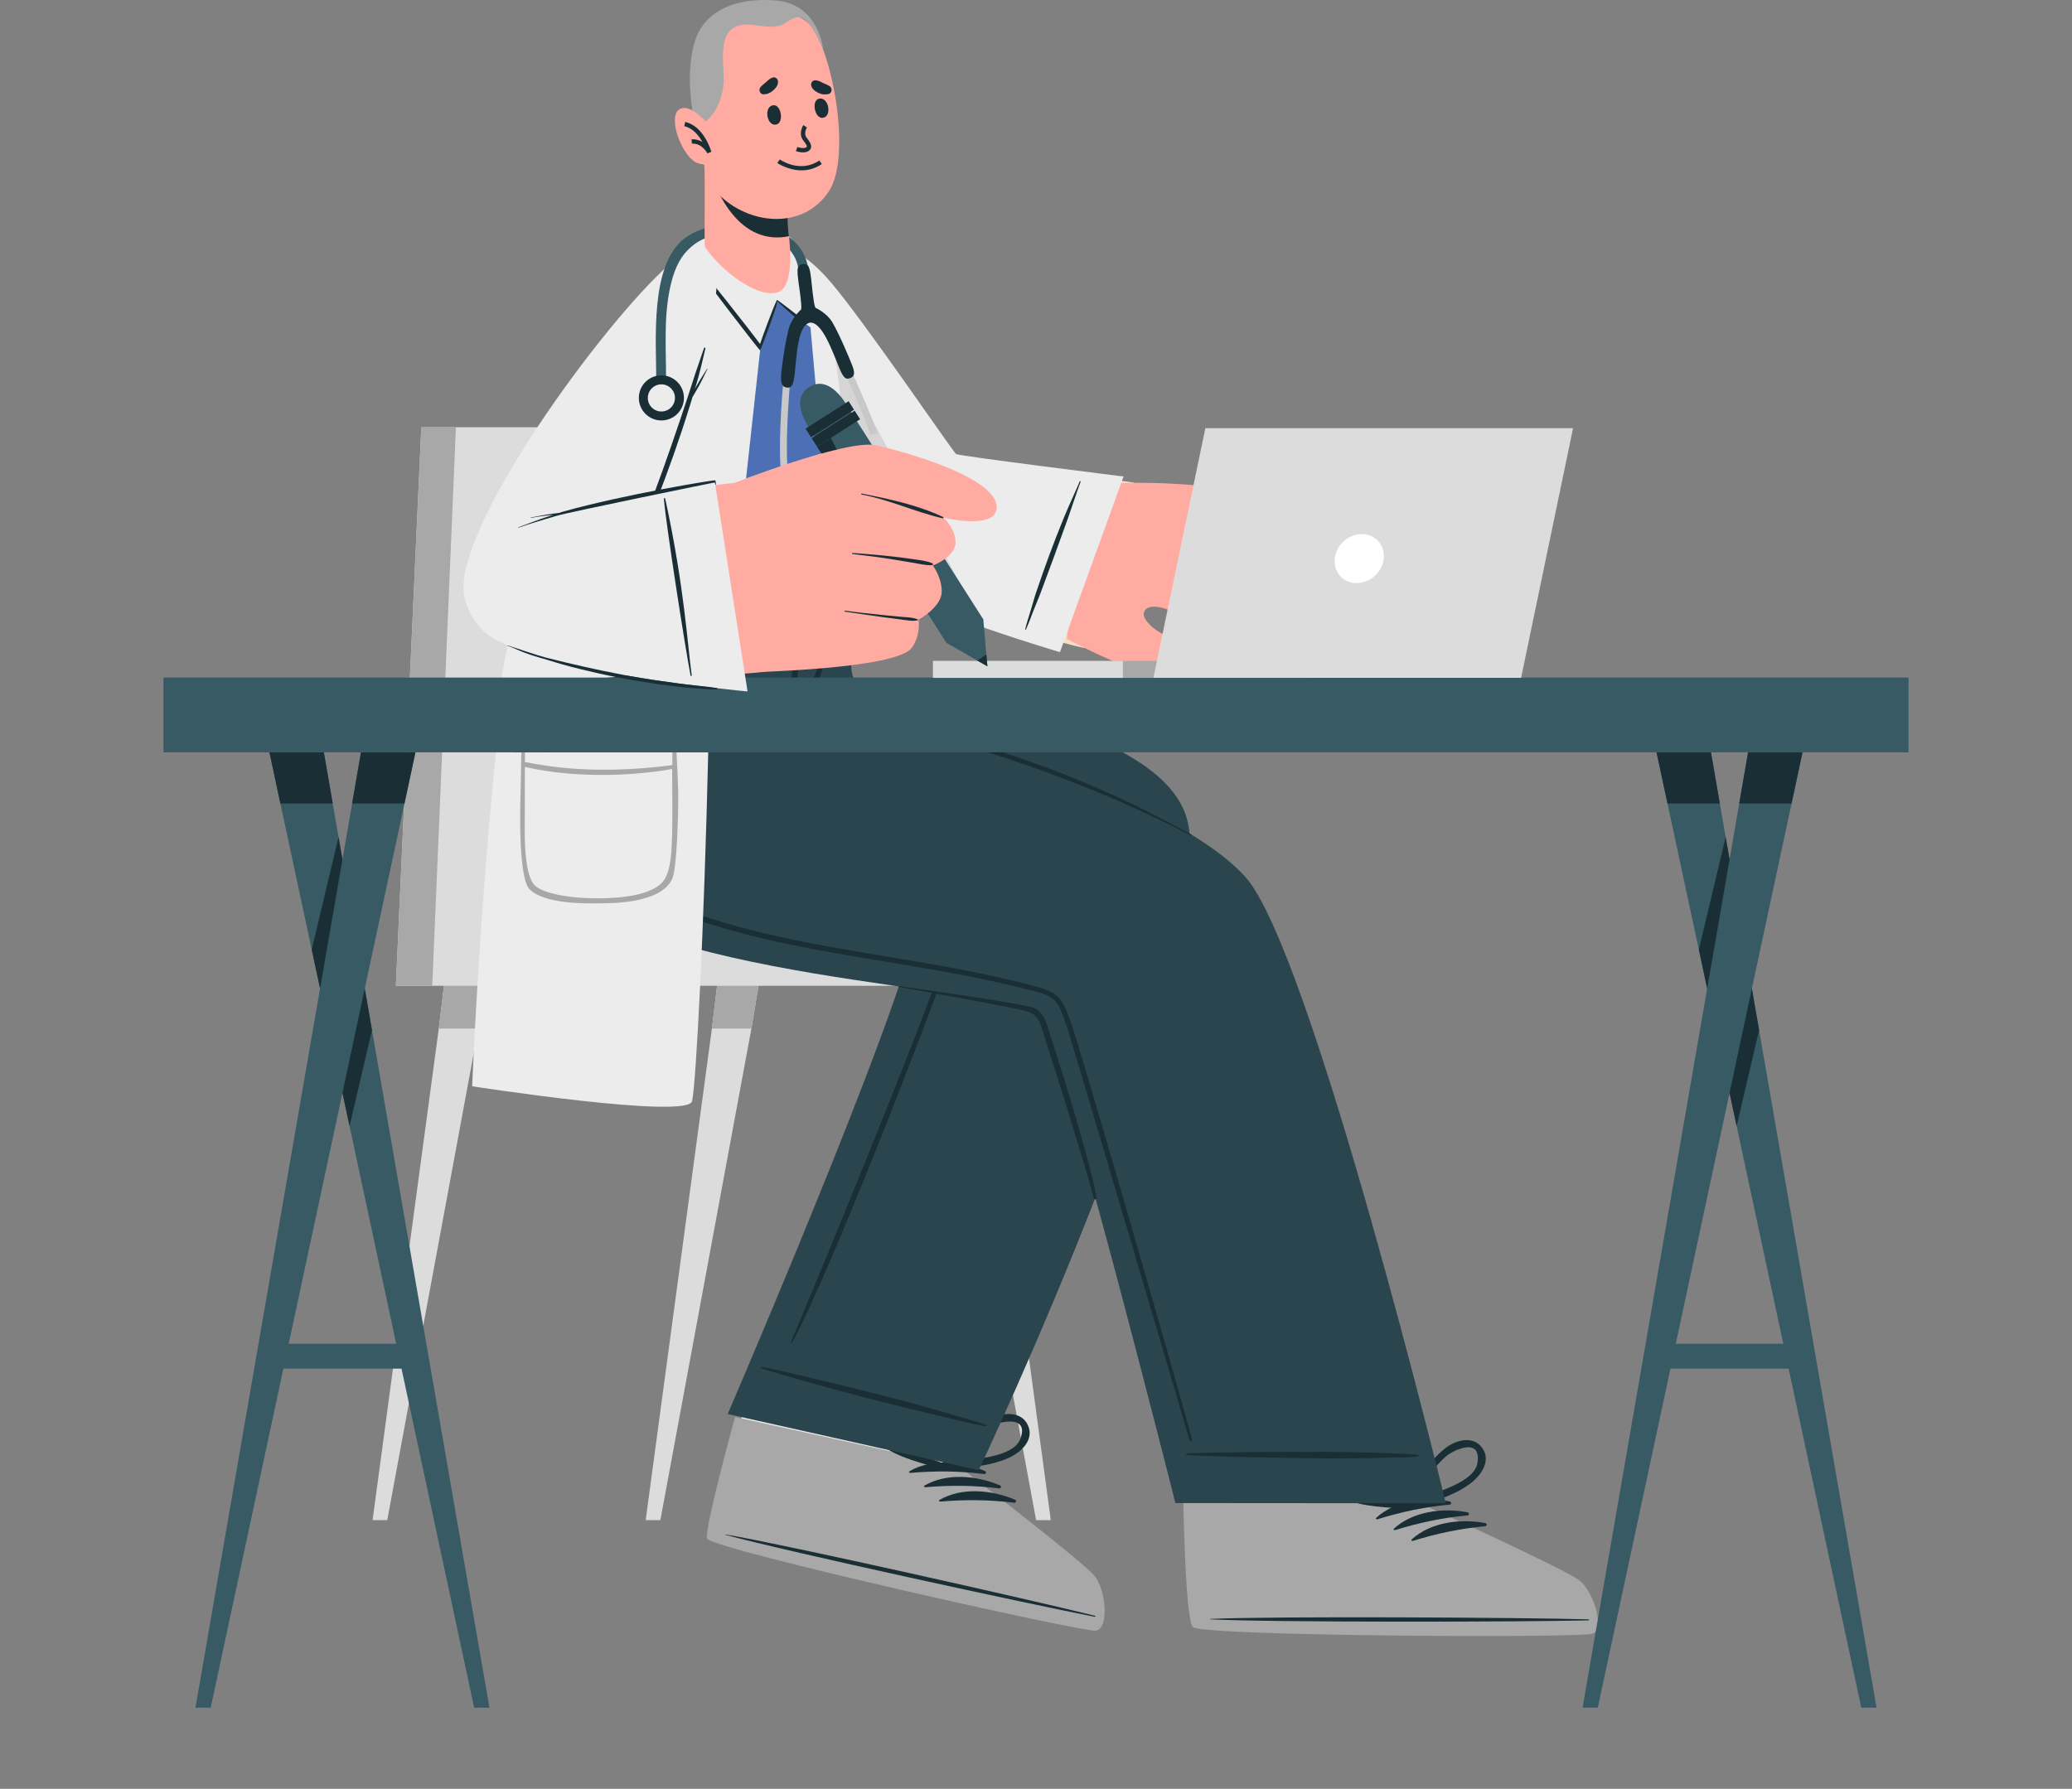 <?xml version="1.0" encoding="utf-8"?>
<!-- Generator: Adobe Illustrator 27.7.0, SVG Export Plug-In . SVG Version: 6.00 Build 0)  -->
<svg version="1.1" id="Ebene_1" xmlns="http://www.w3.org/2000/svg" xmlns:xlink="http://www.w3.org/1999/xlink" x="0px" y="0px"
	 viewBox="0 0 2289.65 1977.18" style="enable-background:new 0 0 2289.65 1977.18;" xml:space="preserve">
<rect x="0" y="0" width="2289.65" height="1977.18" fill="#808080" stroke="none"/>
<style type="text/css">
	.st0{fill:#FB6A55;}
	.st1{fill:#969696;}
	.st2{fill:#2B454E;}
	.st3{fill:#1A2E35;}
	.st4{fill:#FFABA1;}
	.st5{fill:#ECECEC;}
	.st6{fill:#DCDCDC;}
	.st7{fill:#A8A8A8;}
	.st8{fill:#4D6FB4;}
	.st9{fill:#375A64;}
	.st10{fill:#C8C8C8;}
	.st11{fill:#FFFFFF;}
	.st12{fill:#F7DFC4;}
	.st13{fill:#F2F2F2;}
	.st14{opacity:0.1;}
	.st15{opacity:0.3;fill:#1A2E35;}
	.st16{fill:#97BEDB;}
	.st17{fill:#771137;}
	.st18{fill:#FF9ABD;}
	.st19{fill:#F39C8C;}
	.st20{fill:#F4B3CC;}
	.st21{fill:#864240;}
	.st22{fill:#C26358;}
	.st23{fill:none;stroke:#1A2E35;stroke-miterlimit:10;}
	.st24{opacity:0.1;fill:#010000;}
	.st25{opacity:0.4;}
	.st26{opacity:0.2;}
	.st27{fill:#010000;}
	.st28{fill:#F4B85A;}
	.st29{fill:#FFC5C1;}
	.st30{fill:#BD5324;}
	.st31{fill:#D95000;}
	.st32{opacity:0.6;}
	.st33{clip-path:url(#SVGID_00000080922325951822881360000001552498914849147325_);}
	.st34{clip-path:url(#SVGID_00000007409733759281559120000002109667446762987648_);}
	.st35{fill:url(#SVGID_00000165194110077457703890000017166496868571036075_);}
	.st36{clip-path:url(#SVGID_00000038373021429960387070000006649035776362729102_);}
	.st37{clip-path:url(#SVGID_00000032639494440999953130000014966893710972307361_);}
	.st38{opacity:0.5;}
	.st39{fill:#334F7C;}
	.st40{clip-path:url(#SVGID_00000174585877731118555710000012578650760285939347_);}
	.st41{fill:none;stroke:#44555B;stroke-width:0.05;stroke-miterlimit:10;}
	.st42{fill:none;}
	.st43{clip-path:url(#SVGID_00000161597142784111111530000004598164187220972429_);}
	.st44{fill:#919191;}
	.st45{fill:#CCCCCC;}
	.st46{fill:#AFAFAF;}
	.st47{fill:#F4DFCE;}
	.st48{fill:#35271C;}
	.st49{fill:#DDC6B6;}
	.st50{clip-path:url(#SVGID_00000181056472522890339610000005176536513250766989_);}
	.st51{clip-path:url(#SVGID_00000139985425554516968760000002379879035120670629_);}
	.st52{clip-path:url(#SVGID_00000178205466188711409960000005961894006940621186_);}
	.st53{opacity:0.2;fill:#1A2E35;}
	.st54{fill:#D8BCA0;}
</style>
<g>
	<g>
		<g>
			<g>
				<g>
					<polygon class="st6" points="1029.48,1047.74 1044.34,1136.81 1144.95,1680.18 1161.17,1680.18 1088,1136.81 1077.19,1047.74 
											"/>
				</g>
			</g>
			<polygon class="st7" points="1077.19,1047.74 1029.48,1047.74 1044.34,1136.81 1088,1136.81 			"/>
		</g>
		<g>
			<g>
				<g>
					<polygon class="st6" points="713.51,1680.18 729.73,1680.18 830.35,1136.81 845.2,1047.74 797.49,1047.74 786.68,1136.81 					
						"/>
				</g>
			</g>
			<polygon class="st7" points="797.49,1047.74 786.68,1136.81 830.35,1136.81 845.2,1047.74 			"/>
		</g>
		<g>
			<g>
				<g>
					<polygon class="st6" points="411.72,1680.18 427.93,1680.18 528.55,1136.81 543.4,1047.74 495.69,1047.74 484.88,1136.81 					
						"/>
				</g>
			</g>
			<polygon class="st7" points="484.88,1136.81 528.55,1136.81 543.4,1047.74 495.69,1047.74 			"/>
		</g>
		<polygon class="st6" points="437.44,1089.59 1174.72,1089.59 1174.72,1011.9 898.72,1011.9 805.96,472.22 465.55,472.22 		"/>
		<polygon class="st7" points="437.44,1089.59 477.63,1089.59 503.82,472.22 465.55,472.22 		"/>
	</g>
	<g>
		<g>
			<g>
				<path class="st5" d="M1209.57,1801.21c-14.56,1.84-412.33-90.97-425.25-103.49c-1.57-1.38,17.25-77.78,17.25-77.78
					c2.1-10.3,14.63-44.99,30.63-86.97l248.9,58.04l-19.87,42.89c0,0,49.58,33.58,92.21,65.58c0.06,0.07,0.06,0.07,0.06,0.13
					c26.3,19.61,49.06,37.32,53.91,43.09C1220.07,1757.86,1224.13,1799.51,1209.57,1801.21z"/>
			</g>
			<g>
				<path class="st7" d="M1210.72,1802.35c-15.07,1.58-416.06-88.3-429.14-101.41c-5.06-4.9,30.53-134.07,30.68-134.81l256.67,56.68
					l-1.08,4.36c0,0,128.97,98.87,141.84,114.81C1222.44,1757.83,1225.78,1800.84,1210.72,1802.35z"/>
				<g>
					<g>
						<path class="st3" d="M1209.68,1785.81c-67.22-16.81-339.94-78.27-407.67-89.78c-0.55-0.09-0.63,0.28-0.1,0.43
							c66.26,18.11,339.48,77.36,407.52,90.46C1210.86,1787.19,1211.09,1786.17,1209.68,1785.81z"/>
						<path class="st3" d="M1088.46,1625.91c-25.48-10.92-58.93-14.13-83.51,0.24c-0.95,0.56-0.15,1.9,0.78,1.82
							c28.1-2.38,53.8-2.19,81.88,1.27C1089.58,1629.49,1090.28,1626.69,1088.46,1625.91z"/>
						<path class="st3" d="M1105.06,1641.77c-25.49-10.92-58.93-14.13-83.51,0.24c-0.95,0.56-0.15,1.9,0.78,1.82
							c28.1-2.38,53.8-2.19,81.88,1.27C1106.18,1645.35,1106.89,1642.55,1105.06,1641.77z"/>
						<path class="st3" d="M1121.66,1657.63c-25.49-10.92-58.94-14.13-83.51,0.24c-0.95,0.56-0.15,1.9,0.78,1.82
							c28.1-2.38,53.8-2.19,81.88,1.27C1122.78,1661.21,1123.49,1658.41,1121.66,1657.63z"/>
						<g>
							<path class="st3" d="M1136.07,1575.73c-7.22-16.72-28.14-14.62-41.34-7.79c-21.37,11.06-42.41,31.1-54.64,51.66
								c-0.3,0.51-0.01,0.92,0.41,1.1c-0.38,2.04,0.96,4.58,3.43,4.25c23.79-3.2,49.62-3.67,71.72-14.07
								C1128.55,1604.82,1142.9,1591.54,1136.07,1575.73z M1079,1612.74c-11.66,1.86-23.34,3.13-34.94,5.42
								c10.69-10.05,20.88-20.51,32.58-29.47c5.58-4.28,11.39-8.57,17.52-12.05c9.53-5.42,44.3-13.7,33.06,14.39
								C1121.03,1606.52,1092.9,1610.53,1079,1612.74z"/>
							<path class="st3" d="M974.04,1597.52c19.83,14.25,45.14,19.42,67.94,26.9c2.37,0.78,4.14-1.49,4.15-3.56
								c0.45-0.1,0.81-0.45,0.6-1c-8.27-22.45-25.29-45.99-44.28-60.75c-11.73-9.12-31.91-15-42.06,0.12
								C950.78,1573.53,962.47,1589.2,974.04,1597.52z M966.29,1575.89c-5.92-29.67,26.76-15.19,35.14-8.13
								c5.38,4.54,10.31,9.81,15.02,15.04c9.86,10.95,17.97,23.09,26.64,34.91c-10.98-4.36-22.23-7.74-33.36-11.69
								C996.47,1601.31,969.55,1592.24,966.29,1575.89z"/>
						</g>
					</g>
				</g>
			</g>
		</g>
		<g>
			<path class="st2" d="M1081.57,1624.99l-277.44-62.11c0,0,228.8-530.83,208.55-557.68c-10.12-13.42-267.14-17.37-348.88-86.62
				c-106.18-89.96-34.94-244.93-34.94-244.93l318.37-0.44c0,0-13.44,69.41-2.25,78.44c7.38,6.03,328.04,34.77,365.59,150.02
				C1356.63,1042.99,1081.57,1624.99,1081.57,1624.99z"/>
			<g>
				<path class="st3" d="M1089.5,1574.8c-7.33-3.07-78.96-23.39-95.01-27.49c-32.31-8.27-64.66-16.4-97.12-24.02
					c-16.92-3.97-53.2-12.61-55.37-12.43c-1.04,0.09-1.13,1.46-0.16,1.77c31.64,9.85,63.62,18.49,95.61,27.2
					c31.93,8.7,141.88,35.58,151.42,36.63C1089.79,1576.55,1090.53,1575.23,1089.5,1574.8z"/>
			</g>
			<path class="st3" d="M1061.78,981.43c-5.77-4.93-14.43-5.53-21.66-6.74c-41.43-6.92-82.86-13.91-124.29-20.84
				c-38.77-6.48-77.75-12.28-116.34-19.72c-31.96-6.16-64.45-14.47-92.09-31.79c-27.67-17.34-46.8-43.4-56.44-73.81
				c-9.65-30.41-10.33-63.11-7.3-94.59c0.74-7.71,2.16-15.39,3.6-23c0.11-0.58-0.82-0.77-0.92-0.19
				c-10.51,58.78-11.45,127.01,32.64,173.86c21.49,22.84,51.01,36.25,81.14,44.95c33.99,9.81,69.51,14.45,104.39,20.28
				c41.44,6.92,82.87,13.86,124.31,20.74c19.94,3.31,40.18,5.91,59.95,10.04c3.79,0.79,8.08,1.9,10.8,4.77
				c3.75,3.96,2.73,9.57,1.75,14.36c-2,9.76-4.63,19.41-7.43,28.98c-22.62,77.16-175.25,445.39-179.74,453.87
				c-0.47,0.89,0.93,1.59,1.42,0.71c38.01-67.7,148.62-352.07,173.72-425.07c6.41-18.65,12.33-37.52,16.3-56.81
				C1067.01,994.43,1067.84,986.61,1061.78,981.43z"/>
		</g>
	</g>
	<g>
		<g>
			<g>
				<path class="st7" d="M1759.5,1805.77c-14.38,4.76-425.34,2.79-440.93-7.22c-5.99-3.7-9.19-63.52-10.98-135.9
					c-0.01-0.76-0.02-1.51-0.03-2.27l265.15-1.68l-0.12,4.49c0,0,156.97,71.02,172.96,83.83
					C1761.39,1759.77,1773.88,1801.07,1759.5,1805.77z"/>
				<g>
					<g>
						<path class="st3" d="M1754.92,1789.83c-69.27-2.03-348.84-3.7-417.47-0.45c-0.56,0.03-0.56,0.41,0,0.44
							c68.61,3.51,348.19,2.91,417.47,1.15C1756.38,1790.93,1756.39,1789.88,1754.92,1789.83z"/>
						<path class="st3" d="M1602.21,1659.59c-27.24-5.21-60.6-1.19-81.52,18.1c-0.81,0.75,0.26,1.89,1.15,1.61
							c26.94-8.34,52.08-13.65,80.25-16.28C1604.07,1662.85,1604.16,1659.97,1602.21,1659.59z"/>
						<path class="st3" d="M1621.83,1671.53c-27.24-5.21-60.6-1.19-81.52,18.1c-0.81,0.75,0.27,1.89,1.15,1.61
							c26.94-8.34,52.08-13.65,80.25-16.28C1623.69,1674.78,1623.78,1671.9,1621.83,1671.53z"/>
						<path class="st3" d="M1641.45,1683.47c-27.24-5.21-60.6-1.19-81.52,18.1c-0.81,0.75,0.26,1.89,1.15,1.61
							c26.94-8.34,52.08-13.65,80.25-16.28C1643.31,1686.72,1643.4,1683.84,1641.45,1683.47z"/>
						<g>
							<path class="st3" d="M1637.95,1600.39c-10.64-14.79-30.62-8.25-42.05,1.24c-18.5,15.38-34.75,39.46-42.28,62.16
								c-0.19,0.56,0.19,0.9,0.64,0.98c0.07,2.07,1.92,4.27,4.26,3.42c22.55-8.22,47.68-14.21,67.03-29.09
								C1636.84,1630.41,1648.01,1614.37,1637.95,1600.39z M1590.15,1648.75c-10.99,4.31-22.13,8.05-32.96,12.77
								c8.28-12.1,16-24.5,25.5-35.76c4.53-5.37,9.29-10.81,14.52-15.52c8.14-7.33,40.33-22.86,35.38,6.98
								C1629.86,1633.68,1603.25,1643.61,1590.15,1648.75z"/>
							<path class="st3" d="M1484.36,1656.35c22.42,9.67,48.25,9.31,72.14,11.74c2.48,0.25,3.73-2.34,3.29-4.36
								c0.42-0.19,0.69-0.61,0.38-1.11c-12.89-20.16-34.57-39.51-56.29-49.87c-13.41-6.4-34.39-7.82-41.06,9.12
								C1456.49,1637.89,1471.27,1650.7,1484.36,1656.35z M1472.15,1636.88c-12.15-27.71,22.88-20.57,32.58-15.46
								c6.23,3.28,12.18,7.38,17.9,11.48c11.98,8.58,22.51,18.7,33.52,28.4c-11.66-1.91-23.37-2.81-35.09-4.28
								C1507.08,1655.25,1478.84,1652.15,1472.15,1636.88z"/>
						</g>
					</g>
				</g>
			</g>
		</g>
		<g>
			<path class="st2" d="M1597.72,1661.52l-298.87-0.23c0,0-127.92-507.49-150.56-536.4c-30.18-38.54-452.52-37.66-543.1-163.37
				c-81.36-112.9-6.31-288.32-6.31-288.32l312.16,0.05c0,0-8.68,56.81-28.34,106.68c0,0,385.28,71.01,493.21,189.03
				C1448.74,1048.61,1597.72,1661.52,1597.72,1661.52z"/>
			<g>
				<path class="st3" d="M938.47,758.04c-9.24,1.63-18.36,5.36-27.1,8.68c-9.18,3.5-18.23,7.47-27.06,11.77
					c-17.48,8.51-34.15,18.25-50.6,28.59c-0.51,0.32-0.01,1.03,0.5,0.76c17.29-8.98,35.17-17.05,53.07-24.76
					c8.61-3.71,17.23-7.4,25.84-11.12c8.66-3.74,17.9-6.91,26.13-11.54C940.34,759.82,939.75,757.82,938.47,758.04z"/>
				<path class="st3" d="M919.3,679.21c-3.66,14.58-6.87,29.27-11.05,43.72c-1.92,6.63-3.8,13.37-6.31,19.8
					c-2.12,5.43-5.33,11.62-11.61,12.84c-7.25,1.4-9.32-4.8-8.73-10.78c0.66-6.67,2.37-13.36,3.68-19.93
					c1.52-7.57,3.06-15.14,4.44-22.73c0.69-3.8,4.51-21.6,4.54-21.82c0.08-0.57,0.07-0.69-0.36-1.09c-0.19-0.18-0.45-0.16-0.66-0.05
					c-1.39,0.76-4.31,11.43-5.39,15.15c-2.02,6.96-3.99,13.94-5.76,20.96c-1.77,7.02-3.49,14.05-5.23,21.08
					c-1.3,5.26-2.83,10.8-1.41,16.2c1.55,5.9,6.27,8.87,11.46,9.32c-0.25,0.48-0.55,0.93-0.77,1.42c-0.64,1.43-1.1,2.97-1.65,4.44
					c-0.56,1.51-1.06,3.01-1.49,4.56c-0.21,0.73-0.34,1.49-0.42,2.25c-0.09,0.85,0.08,1.67-0.03,2.52c-0.17,1.3,1.61,2.1,2.26,0.81
					c0.38-0.75,0.94-1.32,1.36-2.04c0.45-0.75,0.76-1.62,1.04-2.44c0.5-1.46,0.92-2.91,1.29-4.41c0.37-1.47,0.82-2.95,1.1-4.45
					c0.16-0.89,0.2-1.79,0.27-2.69c2.97-0.3,5.93-1.32,8.42-3.2c4.36-3.29,6.9-8.31,8.72-13.32c2.2-6.07,3.91-12.35,5.62-18.57
					c4.23-15.4,7.83-31.05,9.3-46.98C922.1,678.09,919.74,677.48,919.3,679.21z"/>
				<g>
					<path class="st3" d="M1566.79,1608.02c-7.86-1.14-16.02-1.16-23.96-1.49c-8.4-0.35-16.82-0.71-25.23-0.96
						c-16.56-0.49-33.11-0.81-49.67-0.87c-33.35-0.11-66.71-0.09-100.06,0.44c-17.38,0.28-54.67,0.75-56.73,1.43
						c-0.99,0.33-0.74,1.64,0.28,1.69c33.09,1.76,66.22,2.3,99.37,2.9c33.09,0.61,66.22,1.12,99.32,0.55
						c9.17-0.16,18.32-0.5,27.48-0.74c9.59-0.25,19.49,0.01,29-1.26C1567.5,1609.6,1567.89,1608.18,1566.79,1608.02z"/>
				</g>
				<path class="st3" d="M1183.11,1129.13c-3.41-8.72-6.33-18.46-12.47-25.73c-6.25-7.39-15.48-10.14-24.48-12.6
					c-79.67-21.8-161.9-31.59-242.91-46.91c-39.87-7.54-79.56-16.42-118.24-28.8c-38.63-12.36-77.81-27.97-111.85-50.32
					c-17.11-11.23-31.08-25.58-41.14-43.44c-9.45-16.79-15.43-35.46-19.33-54.27c-8.9-42.98-8.29-88.27,0.3-131.23
					c2.16-10.8,4.9-21.45,8.19-31.95c0.21-0.66-0.81-0.89-1.03-0.26c-14.78,41.81-21.34,86.11-18.01,130.4
					c2.89,38.44,12.21,78.88,37.06,109.38c12.51,15.36,28.78,26.56,45.97,36.1c18.16,10.08,37.05,18.84,56.33,26.54
					c37.58,15,76.64,25.92,116.11,34.65c80.82,17.88,163.29,26.95,244.09,44.92c9.97,2.22,19.91,4.57,29.81,7.09
					c9.6,2.45,20.84,4.15,29.35,9.46c9.58,5.97,12.75,17.88,16.52,27.81c4.16,10.95,134.08,450.62,137.01,461.68
					c0.47,1.78,3.19,0.96,2.74-0.83C1305.79,1545.87,1191.54,1150.7,1183.11,1129.13z"/>
				<path class="st3" d="M1159.54,1140.79c-3.04-9.59-5.69-19.9-14.63-25.73c-8.31-5.42-136.82-22.96-151.21-25.17
					c-0.67-0.1-0.93,0.92-0.26,1.03c12.33,2.08,130.44,23.25,141,26.75c4.4,1.46,8.65,3.7,11.52,7.44c3.55,4.61,5,10.58,6.73,16.03
					c3.63,11.44,7.27,22.88,10.9,34.31c7.29,22.96,14.56,45.94,21.49,69.01c7.85,26.16,16.83,53.56,23.6,80.02
					c0.52,2.02,3.4,1.05,3.05-0.92C1202.74,1273.93,1163.33,1152.75,1159.54,1140.79z"/>
				<path class="st3" d="M884.23,780.74c58.93,6.44,117.49,19.68,174.48,35.76c57.46,16.22,113.89,36.41,168.36,60.87
					c30.6,13.74,60.22,29.09,89.6,45.23c0.58,0.32,0.04,1.17-0.54,0.87c-52.71-27.44-107.89-51.1-163.73-71.39
					c-55.65-20.23-112.62-36.87-170.49-49.44c-32.59-7.08-65.4-12.59-98.29-18.05C881.43,784.23,882.02,780.5,884.23,780.74z"/>
			</g>
		</g>
	</g>
	<g>
		<g>
			<path class="st12" d="M850.32,333.6c25.19,121.6,78.15,276.02,120.95,307.86c34.52,25.69,217.47,73.55,227.69,74.88
				c25.33,3.11,80.06-178.34,53.15-183c-35.52-6.15-190.45-18.17-199.22-27.57c-9.09-9.83-64.78-88.72-127.78-180.08
				C881.63,262.56,834.69,258.15,850.32,333.6z"/>
			<g>
				<path class="st4" d="M1178.79,706.05c2.99,1.6,45.47,24.11,71.85,32.38c19.68,6.17,76.83,22.4,85.77,1.4
					c6.12-14.31-26.36-27.81-49.12-37.87c-11.99-5.3-26.62-18.28-22.89-25.98c6.52-13.46,37.37,0.86,57.59,13.2
					c39.1,23.86,90.96,66.4,115.58,46.83c9.3-7.4-1.02-21.45-16.26-35.35c24.86,16.34,51.47,29.88,62.12,22.07
					c6.12-4.44,6.53-10.72,3.33-17.96c7.73,2.7,14.61,2.35,19.52-2.62c8.38-8.4,4.66-21.14-4.03-34.3c2.88-0.24,5.49-1.65,7.54-4.73
					c17.91-26.08-67.28-103.87-97.16-111.63c-87.89-22.9-182.04-17.26-182.04-17.26C1195.31,561.23,1178.72,705.99,1178.79,706.05z"
					/>
				<g>
					<path class="st3" d="M1310.44,627.51c20.73,3.7,41.05,11.92,58.44,23.95c22.08,15.26,36.56,32.88,54.98,50.71
						c0.48,0.47-0.23,1.23-0.71,0.77c-8.78-8.47-45.21-40.41-54.64-47.69c-17.29-13.35-36.72-22.87-58.15-27.37
						C1310.13,627.82,1310.21,627.47,1310.44,627.51z"/>
					<path class="st3" d="M1327.71,590.38c23.08,6.84,46.74,13.77,68.05,25.22c23.33,12.52,41.36,32.51,59.1,51.76
						c10.65,11.56,21.07,23.34,31.18,35.37c0.42,0.5-0.26,1.27-0.71,0.77c-17.99-19.87-36.58-39.23-55.76-57.97
						c-18.04-17.63-38.29-31.26-61.68-40.75c-13.18-5.35-26.74-9.68-40.28-13.99C1327.36,590.71,1327.45,590.3,1327.71,590.38z"/>
					<path class="st3" d="M1353.22,558.13c22.46,5.12,42.06,9.5,61.77,22.02c26.1,16.57,51.05,44.08,59.81,53.83
						c9.67,10.77,18.96,21.86,28.1,33.08c0.37,0.46-0.41,1.12-0.8,0.66c-20.89-24.57-43.46-47.97-67.36-69.63
						c-11.42-10.35-23.87-19.43-37.94-25.85c-13.91-6.35-28.88-10.1-43.61-13.97C1353.08,558.26,1353.12,558.11,1353.22,558.13z"/>
				</g>
			</g>
		</g>
		<path class="st5" d="M1241.57,526.67l-70.27,194.15c0,0-192.74-56.87-218.24-90.35c-25.5-33.48-89.63-201.48-103.47-291.48
			c-13.84-89.99,31.19-71.35,69.52-25.84c38.33,45.51,134.15,186.51,137.43,188.7C1059.81,504.04,1241.57,526.67,1241.57,526.67z"/>
		<path class="st3" d="M1142.01,674.94c2.57-6.49,5.38-12.89,7.81-19.43c5.06-13.61,10.11-27.22,15.14-40.84
			c5.04-13.63,10-27.3,14.88-40.99c4.88-13.7,9.22-27.64,14.3-41.26c0.23-0.62-0.68-1.02-0.95-0.4
			c-5.67,13.36-11.91,26.47-17.45,39.91c-5.63,13.67-11,27.47-16.12,41.33c-5.03,13.64-9.85,27.34-14.51,41.11
			c-2.34,6.91-4.19,13.97-6.33,20.94c-2.07,6.75-4.33,13.46-5.91,20.34c-0.11,0.47,0.6,0.63,0.78,0.22
			C1136.81,689.05,1139.24,681.93,1142.01,674.94z"/>
		<path class="st14" d="M1087.31,693.74c-55.35-19.26-120.17-44.83-134.24-63.31c-25.51-33.46-89.67-201.42-103.47-291.42
			c-6.57-42.73,0.13-61.01,13.08-63.44L1087.31,693.74z"/>
	</g>
	<g>
		<path class="st5" d="M954.66,712.81c-9.11,8.84-398.86,49.42-400.79,46.8c-5.18-7.08,67.65-372.8,223.73-498.83
			c27.5-22.21,73.38-12.89,94.15,0.47c10.38,6.67,39.11,59.17,47.36,105.88C927.3,413.78,960.39,707.18,954.66,712.81z"/>
	</g>
	<g>
		<g>
			<path class="st5" d="M857.91,416.53c0,0-59.78-47.18-73.35-60.2c-13.58-13.02-20.99-84.61-6.18-97.56
				c14.81-12.94,72.6-8.76,90.77,5.4c18.18,14.15,31.94,59.1,33.36,68.16c1.42,9.05-20.91,79.61-20.91,79.61l-12.46-16.9
				c0,0,12.93-55.81,12.46-64.85c-0.47-9.04-10-54.29-14.48-61.07s-71.28-5.95-76.38-2.98c-5.1,2.97,3.63,60.25,6.57,69.94
				c2.95,9.68,62.91,65.84,62.91,65.84L857.91,416.53z"/>
			<path class="st5" d="M849.12,391.38l11.1,10.55l-2.31,14.62c0,0-7.24-5.74-17.27-13.79L849.12,391.38z"/>
			<path class="st5" d="M886.94,394.58c-3.07,10.14-5.33,17.33-5.33,17.33l-12.46-16.86c0,0,1.1-4.69,2.61-11.59L886.94,394.58z"/>
		</g>
		<g>
			<polygon class="st5" points="849.56,409.91 869.15,395.03 885.29,400.05 879.97,430.08 858.32,431.76 			"/>
			<g>
				<polygon class="st5" points="858.32,431.76 834.39,668.91 894.92,737.44 913.5,653.8 879.97,430.08 				"/>
				<polygon class="st5" points="858.32,431.76 879.97,430.08 880.63,434.48 857.37,441.19 				"/>
			</g>
		</g>
	</g>
	<g>
		<g>
			<g>
				<rect x="299.74" y="1485.23" class="st9" width="156.33" height="27.48"/>
				<g>
					<g>
						<g>
							<polygon class="st9" points="540.85,1887.45 523.97,1887.45 386.27,1244.65 378.42,1207.99 353.69,1092.61 344.49,1049.58 
								309.84,888.1 297.74,831.56 357.88,831.56 367.68,888.1 374.11,925.22 378.42,949.95 403.09,1092.61 411.06,1138.53 							
								"/>
						</g>
					</g>
					<polygon class="st3" points="357.88,831.56 367.68,888.1 309.84,888.1 297.74,831.56 					"/>
					<polygon class="st3" points="411.06,1138.53 386.27,1244.65 378.42,1207.99 353.69,1092.61 344.49,1049.58 374.11,925.22 
						378.42,949.95 403.09,1092.61 					"/>
				</g>
				<g>
					<g>
						<g>
							<polygon class="st9" points="459.05,831.56 446.95,888.1 403.09,1092.61 378.42,1207.99 232.82,1887.45 216,1887.45 
								353.69,1092.61 378.42,949.95 389.11,888.1 398.9,831.56 							"/>
						</g>
					</g>
					<polygon class="st3" points="459.05,831.56 446.95,888.1 389.11,888.1 398.9,831.56 					"/>
				</g>
			</g>
			<g>
				<rect x="1832.54" y="1485.23" class="st9" width="156.33" height="27.48"/>
				<g>
					<g>
						<g>
							<polygon class="st9" points="2073.66,1887.45 2056.78,1887.45 1919.08,1244.65 1911.23,1207.99 1886.5,1092.61 
								1877.29,1049.58 1842.65,888.1 1830.55,831.56 1890.69,831.56 1900.49,888.1 1906.92,925.22 1911.23,949.95 1935.9,1092.61 
								1943.87,1138.53 							"/>
						</g>
					</g>
					<polygon class="st3" points="1890.69,831.56 1900.49,888.1 1842.65,888.1 1830.55,831.56 					"/>
					<polygon class="st3" points="1943.87,1138.53 1919.08,1244.65 1911.23,1207.99 1886.5,1092.61 1877.29,1049.58 1906.92,925.22 
						1911.23,949.95 1935.9,1092.61 					"/>
				</g>
				<g>
					<g>
						<g>
							<polyline class="st9" points="1926.86,1134.89 1911.23,1207.99 1765.62,1887.45 1748.8,1887.45 1886.5,1092.61 
								1911.23,949.95 1921.91,888.1 1931.71,831.56 1991.85,831.56 1979.75,888.1 1935.9,1092.61 1926.86,1134.89 							"/>
						</g>
					</g>
					<polygon class="st3" points="1991.85,831.56 1979.75,888.1 1921.91,888.1 1931.71,831.56 					"/>
				</g>
			</g>
		</g>
		<g>
			<rect x="180.64" y="748.89" class="st9" width="1928.37" height="82.64"/>
		</g>
	</g>
	<g>
		<g>
			<rect x="1030.99" y="730.52" class="st7" width="416.93" height="18.7"/>
			<rect x="1030.99" y="730.52" class="st6" width="209.85" height="18.7"/>
		</g>
		<g>
			<g>
				<polygon class="st6" points="1274.57,749.2 1680.9,749.2 1738.31,473.23 1331.98,473.23 				"/>
			</g>
			<path class="st11" d="M1474.94,617.38c-1.57,14.96,9.28,27.08,24.24,27.08c14.96,0,28.36-12.12,29.93-27.08
				c1.57-14.96-9.28-27.08-24.24-27.08C1489.91,590.3,1476.51,602.42,1474.94,617.38z"/>
		</g>
	</g>
	<g>
		<path class="st5" d="M548.06,831.61c-19.56,193.93-26.28,369.04-26.28,369.04s238.6,36.95,243.04,16.39
			c4.44-20.56,13.24-191.27,17.8-385.43H548.06z"/>
		<path class="st7" d="M747.6,831.61h-4.62c-0.02,6.05,0.06,12.23-0.08,14.09c-83.95,10.79-135.91,1.77-162.84-3.43
			c0.01-3.83,0.01-7.26-0.01-10.66h-3.96c-0.35,14.66-0.51,35.81-0.91,48.63c-1.37,43.87,0.65,93.51,9.98,102.64
			c17.49,17.09,64.05,15.64,78.63,15.53c14.49-0.11,66.78-0.17,79.01-27.05c5.4-11.86,6.83-73.1,6.68-94.79
			C749.44,870.29,748.42,846.52,747.6,831.61z M742.76,921.1c-0.63,21.66-1.33,41.26-9.64,52.51c-7.13,9.65-27.25,19.34-73.5,19.28
			c-33.44-0.04-61.62-6.12-69.37-15.03c-9.27-10.64-10.4-41.29-10.39-59.58c0.01-25.24,0.1-45.4,0.18-70.64
			c64.63,15.03,135.75,7.63,162.72,2.17C742.68,850.89,743.25,904.14,742.76,921.1z"/>
	</g>
	<polygon class="st8" points="839.97,387.18 824.43,528.92 870.16,512.91 908.07,501.21 895.61,361.98 859.18,333.26 	"/>
	<g>
		<g>
			<path class="st5" d="M887.55,349.28c1.95-0.98,3.99-1.7,6.09-2.19l-9.24-69.91l-12.13-15.47l-17.06,58.77l-77.34-64.49
				l-17.61,24.92c0,0,80,106.73,79.92,101.56l18.43-51.02l24.95,20.59C884.78,350.98,886.12,350,887.55,349.28z"/>
			<path class="st3" d="M882.97,352.52c0.53-0.49,1.11-0.94,1.7-1.39c-10.14-7.89-25.89-20.02-26.06-19.69
				c-4.28,8.24-17.83,45.41-18.68,48.75c-12.66-16.96-60.83-78.4-75.38-94.17c-0.42-0.45-1.14,0.03-0.79,0.57
				c11.49,18.1,75.38,100.93,76.21,100.59c0.62,0.39,17.5-45.41,19.22-53.92c2.97,2.98,13.52,12.38,22.88,20.34
				C882.37,353.24,882.63,352.84,882.97,352.52z"/>
			<path class="st3" d="M896.26,346.63c-1.08-9.29-2.47-18.77-3.82-26.88c-2.32-13.94-4.27-28.04-7.23-41.86
				c-0.11-0.49-0.9-0.63-0.97-0.04c-1.2,11.38,4.78,49.42,7.62,69.72C893.29,347.14,894.76,346.81,896.26,346.63z"/>
		</g>
	</g>
	<g>
		<path class="st5" d="M784.17,362.37c-15.08,62.32-92.47,283.91-111.73,303.14c-22.94,22.9-122.93,93.34-157.81-0.43
			c-24.16-64.94,140.01-292.56,217.59-365.96C770.14,263.24,809.43,258,784.17,362.37z"/>
		<path class="st3" d="M781.44,407.51c-3.83,6.09-7.81,12.12-11.36,18.38c-0.72,1.26-1.37,2.55-2.06,3.83
			c1.23-4.13,2.46-8.27,3.6-12.43c2.93-10.67,5.29-21.41,7.89-32.15c0.24-1-1.22-1.34-1.54-0.38c-3.01,9.21-6.39,18.3-9.43,27.5
			c-2.89,8.75-5.63,17.54-8.49,26.3c-5.92,18.17-12.12,36.24-18.33,54.31c-12.34,35.92-25.74,71.45-39.82,106.72
			c-7.81,19.55-15.84,39.02-23.25,58.72c-0.2,0.53,0.66,0.85,0.92,0.36c17.6-33.51,31.91-68.86,45.58-104.13
			c13.64-35.2,26.29-70.76,37.4-106.83c0.92-2.98,1.83-5.96,2.74-8.94c0.39-0.66,0.8-1.31,1.19-1.96c1.88-3.13,3.72-6.26,5.47-9.46
			c3.52-6.41,6.62-13.06,9.84-19.63C781.91,407.47,781.58,407.29,781.44,407.51z"/>
	</g>
	<g>
		<path class="st9" d="M882.57,299.44c-3.94-36.95-45.35-43.11-73.35-42.05c-33.18,1.26-55.88,15.23-65.91,49.38
			c-10.58,36.01-7.24,75.07-7.3,112.45c-0.01,6.98-10.86,7.15-10.85,0.15c0.07-43.08-7.11-125.25,30.49-155.26
			c34.61-27.62,131.1-27.44,137.77,35.17C894.16,306.23,883.31,306.34,882.57,299.44L882.57,299.44z"/>
		<g>
			<path class="st3" d="M705.95,440.15c0.19,13.76,11.5,24.76,25.27,24.57c13.76-0.19,24.76-11.5,24.57-25.27
				c-0.19-13.76-11.5-24.76-25.27-24.57C716.76,415.08,705.76,426.39,705.95,440.15z"/>
			<path class="st5" d="M715.87,440.02c0.12,8.28,6.93,14.91,15.21,14.79c8.28-0.12,14.91-6.93,14.79-15.21
				c-0.12-8.28-6.93-14.91-15.21-14.79C722.38,424.92,715.76,431.73,715.87,440.02z"/>
		</g>
		<g>
			<g>
				<g>
					<path class="st10" d="M865.14,522.95c0.38-0.29,0.78-0.57,1.19-0.82c0.82-0.5,1.64-1.05,2.53-1.42
						c0.53-0.22,1.05-0.3,1.57-0.44c-1.59-20.07-1.3-50.97,2.73-99.29l-7.54-0.63c-4.26,51.12-4.54,83.38-2.52,104.3
						C863.77,524.07,864.43,523.48,865.14,522.95z"/>
				</g>
				<g>
					<path class="st10" d="M965.07,479.97c0.03-0.01,0.07-0.03,0.1-0.04c1.21-0.49,2.51-0.89,3.79-1.12
						c0.22-0.04,0.45-0.01,0.68-0.03c-6.83-19.09-16.63-42.37-29.75-70.83l-6.87,3.17c12.7,27.55,22.37,50.58,29.13,69.44
						C963.13,480.37,964.11,480.19,965.07,479.97z"/>
				</g>
			</g>
			<path class="st3" d="M941.88,404.26c-4-10.31-14.85-35.77-22.2-48.2c-6.03-10.21-18.15-15.67-18.15-15.67
				c-1.5,0.12-3.15-13.02-4.27-23.79c-0.97-9.5-1.91-20.59-4.69-23.22c-2.69-2.54-8.39-1.73-10.32,1.28
				c-2.07,3.22-0.28,14.2,1.05,23.67c1.52,10.72,3.08,23.86,1.59,24.11c0,0-9.65,8.63-12.92,19.68c-3.66,12.33-8.51,44.4-8.87,53.6
				c-0.45,11.42,3.4,12.14,6.74,12.67c4.73,0.73,7.02-2.8,8.39-15.58c2.15-20.25,3.44-53.92,16.86-56.18l0-0.03
				c13.55-1,25,32.41,32.65,50.81c4.79,11.52,7.52,12.23,11.94,10.38C942.79,416.47,945.87,414.53,941.88,404.26z"/>
		</g>
	</g>
	<g>
		<g>
			<path class="st4" d="M859.48,323.03c-21.88,7.12-63-23.75-80.42-50.09c-1.18-1.81,0.41-78.14-0.85-93.3
				c-0.27-3.11,97.12,15.2,97.12,15.2s-6.73,32.55-4.37,58.96C871.18,256,880.62,316.13,859.48,323.03z"/>
		</g>
		<path class="st3" d="M875.37,194.81c0,0,0,0-0.06,0.07c-0.08,0.47-0.47,2.37-0.99,5.42c-0.88,5.21-2.2,13.65-2.99,23.23
			c-0.86,9.59-1.26,20.32-0.35,30.24c0.02,0.73,0.16,1.44,0.23,2.1l0.04,0.33c0.2,1.24,0.39,2.88,0.61,4.84
			c-2.78,0.64-5.86,1.05-9.22,1.29c-51.9,3.12-74.61-59.01-81.46-83.01c0.53,0.01,1.07,0.08,1.68,0.15c2.54,0.18,5.91,0.6,9.95,1.15
			c1.01,0.15,2.02,0.31,3.1,0.45c6.48,0.94,14.19,2.21,22.23,3.5c2.64,0.44,5.28,0.87,7.99,1.37c5.76,1.02,11.58,2.03,16.99,2.96
			c2.31,0.47,4.61,0.88,6.78,1.24c2.37,0.4,4.74,0.87,6.91,1.22c1.09,0.21,2.17,0.42,3.18,0.58c0.55,0.14,1.02,0.22,1.49,0.3
			c3.18,0.57,5.9,1.07,8.07,1.49c1.62,0.28,2.91,0.54,3.86,0.7c0.82,0.17,1.36,0.25,1.63,0.35c0.13-0.01,0.2-0.02,0.27,0.04
			C875.37,194.81,875.37,194.81,875.37,194.81z"/>
	</g>
	<g>
		<path class="st4" d="M766.47,64.2c-10.55,33.76,6.73,131.58,30.68,153.51c34.73,31.79,91.89,35.16,119.02-6.61
			c26.3-40.48,1.53-167.57-25.26-187.53C851.47-5.82,782.05,14.33,766.47,64.2z"/>
	</g>
	<g>
		<g>
			<path class="st3" d="M854.47,116.33c-10.72,1.32-7.29,22.66,2.65,21.44C866.89,136.56,863.45,115.23,854.47,116.33z"/>
		</g>
		<g>
			<path class="st3" d="M904.94,109.08c10.5-2.52,14.76,18.67,5.04,21C900.4,132.38,896.14,111.19,904.94,109.08z"/>
		</g>
		<path class="st3" d="M840.5,96.13c2.07-2.22,4.35-3.92,6.63-5.9c2.57-2.24,4.38-4.28,7.9-4.73c1.89-0.24,4.08,1.5,4.49,3.32
			c0.95,4.23-1.52,7.75-4.5,10.57c-3.23,3.06-6.51,4.59-10.94,4.92C839.79,104.62,837.77,99.06,840.5,96.13z"/>
		<path class="st3" d="M916.61,95.14c-2.6-1.57-5.26-2.58-7.99-3.86c-3.08-1.45-5.39-2.92-8.9-2.38c-1.89,0.29-3.51,2.57-3.41,4.42
			c0.25,4.32,3.58,7.03,7.22,8.93c3.95,2.06,7.52,2.63,11.87,1.73C919.63,103.11,920.04,97.21,916.61,95.14z"/>
	</g>
	<g>
		<g>
			<path class="st9" d="M895.26,474.44c0,0-24.2-31.91-1.1-46.64c23.09-14.73,41.83,20.66,41.83,20.66L895.26,474.44z"/>
			<g>
				<path class="st9" d="M1086.58,684.49l0.01,0.03l3.35,39.04l1.19,12.87l-11.28-6.4l-34-19.53l-0.03,0.01l-0.01-0.07
					L894.39,473.09l40.74-25.98l151.41,237.39C1086.58,684.49,1086.58,684.49,1086.58,684.49z"/>
				<polygon class="st3" points="1089.96,723.58 1091.12,736.45 1079.83,730.03 				"/>
			</g>
			
				<rect x="888.76" y="457.96" transform="matrix(0.843 -0.538 0.538 0.843 -105.405 565.888)" class="st3" width="56.41" height="11.19"/>
			
				<rect x="895.42" y="468.39" transform="matrix(0.843 -0.538 0.538 0.843 -109.966 571.148)" class="st3" width="56.41" height="11.19"/>
			<polygon class="st3" points="902.85,493.88 918.19,484.09 964.52,575.36 958.66,578.64 			"/>
		</g>
		<g>
			<path class="st4" d="M813.09,533.68c23.64-1.38,66.15,205.19,31.5,208.88c-154.43,16.47-273.4-23.89-300.42-41.78
				c-35.43-23.44-31.83-72.65-12.84-92.94C564.22,572.72,776.37,535.82,813.09,533.68z"/>
			<g>
				<path class="st4" d="M1101.18,562.9c-3.51,22.67-58.67,9.26-58.67,9.26s12.01,10.34,13.36,25.5
					c1.54,17.37-25.02,27.4-25.02,27.4s9.99,12.98,9.8,29.14c-0.2,16.77-25.55,30.71-25.55,30.71s2.67,17.2-7.52,31.05
					c-17.41,23.68-175.45,26.95-195.19,27.79L803.22,537c0,0,130.99-51.84,164.16-44.89C995.32,497.95,1106.55,528.25,1101.18,562.9
					z"/>
				<g>
					<path class="st3" d="M1042.15,571.44c-28.22-13.35-59.57-19.92-89.9-25.93c-0.67-0.13-0.88,0.93-0.2,1.05
						c30.23,5.62,59.69,19.47,89.63,26.29C1042.51,573.04,1042.91,571.8,1042.15,571.44z"/>
					<path class="st3" d="M1030.4,622.63c-6.47-2.83-13.86-3.51-20.79-4.53c-7.46-1.1-14.94-2.06-22.43-2.9
						c-15-1.7-30.04-3.06-45.12-3.97c-0.67-0.04-0.9,0.97-0.2,1.05c14.95,1.72,29.87,3.66,44.73,6.01
						c7.44,1.17,14.87,2.41,22.29,3.7c6.9,1.2,14.08,3.04,21.13,2.67C1031.05,624.6,1031.38,623.05,1030.4,622.63z"/>
					<path class="st3" d="M1014.47,684.81c-5.53-2.68-12.9-2.52-18.94-3.08c-6.85-0.63-13.7-1.3-20.54-2.01
						c-13.69-1.41-27.37-2.84-41-4.73c-0.68-0.09-0.88,0.95-0.2,1.05c13.84,1.99,27.64,4.17,41.5,6.04
						c6.8,0.92,13.61,1.8,20.42,2.64c5.79,0.72,12.95,2.27,18.71,0.77C1014.75,685.42,1014.75,684.95,1014.47,684.81z"/>
				</g>
			</g>
		</g>
		<g>
			<path class="st5" d="M790,533.12l36.08,231.11c0,0-245.12-21.92-292.08-67.13c-32.64-31.43-22.76-80.71-3.99-95.54
				C571.01,569.16,790,533.12,790,533.12z"/>
			<g>
				<path class="st3" d="M763.12,746.75c-6.23-32.31-26.91-165.46-29.43-194.53c-0.18-2.02,1.06-2.62,1.51-0.54
					c21.01,96.37,24.7,162.78,29.19,194.78C764.5,747.26,763.28,747.57,763.12,746.75z"/>
				<path class="st3" d="M790.38,530.83c-1.29-0.45-99.11,15.31-168.4,34.72c-1.48,0.41-2.92,0.94-4.39,1.4
					c-10.4,1.03-20.72,3.12-30.96,5.01c-0.29,0.05-0.22,0.5,0.07,0.44c8.19-1.51,16.45-2.46,24.71-3.47
					c-4.72,1.54-9.42,3.11-14.1,4.76c-8.26,2.93-16.4,6.17-24.63,9.19c-0.28,0.1-0.09,0.51,0.18,0.41
					c13.79-4.89,27.96-8.95,42-13.12c14.24-4.24,174.28-36.94,174.94-36.92c0.15,0.01,0.5,1.44,0.59,1.98
					c0.11,0.67,0.85,0.77,0.78,0.14C791.1,534.58,790.71,530.94,790.38,530.83z"/>
				<path class="st3" d="M792.13,760.53c-6.99-1.48-33.23-3.82-40.2-4.8c-14.07-1.97-28.14-3.78-42.16-6.1
					c-28.14-4.67-56.03-10.62-83.78-17.2c-7.7-1.82-15.36-3.76-23.03-5.68c-7.98-2-33.93-10.79-41.74-13.35
					c-0.3-0.1-0.48,0.37-0.18,0.45c6.86,2,14.96,7.47,38.13,13.86c6.89,1.9,13.67,4.19,20.54,6.15c13.8,3.94,27.76,7.31,41.76,10.44
					c27.95,6.25,56.3,10.9,84.73,14.37c8,0.98,38.01,3.86,45.98,3.4C793.1,762.02,792.93,760.7,792.13,760.53z"/>
			</g>
		</g>
	</g>
	<path class="st7" d="M769.05,139.02c18.81-3.07,30.38-30.08,30.7-50.82c0.24-15.32-5.55-46.03,9.47-56.5
		c14.96-10.43,32.26,0.59,50.58-2.84c7.74-1.45,14.53-9.9,22.92-9.9c13.49,0,27.09,36.43,27.09,36.43s-4.39-51.12-52.85-54.9
		c-46.68-3.64-80.37,13.24-89.74,47.18C755.12,91.52,769.05,139.02,769.05,139.02z"/>
	<g>
		<path class="st4" d="M787.81,143.88c0,0-22.56-31.28-36.81-23.2c-14.25,8.08,3.02,53.65,19.96,59.67
			c16.94,6.03,22.84-9.52,22.84-9.52L787.81,143.88z"/>
	</g>
	<path class="st3" d="M887.38,168.43c-3.79,0-7.32-1.24-7.9-1.45l1.64-4.47c1.72,0.63,7.18,2.02,9.81,0.37
		c0.57-0.36,0.62-0.64,0.64-0.75c0.26-1.48-2.08-4.54-3.35-6.19c-0.83-1.09-1.53-2.03-1.86-2.7c-3.57-7.07,1.11-14.62,1.31-14.94
		l4.03,2.54c-0.04,0.06-3.43,5.61-1.09,10.25c0.25,0.49,0.79,1.15,1.39,1.94c2.06,2.69,4.88,6.37,4.25,9.92
		c-0.2,1.12-0.85,2.71-2.78,3.94C891.67,168.05,889.48,168.43,887.38,168.43z"/>
	<path class="st3" d="M885.69,188.28c-14.97,0-26.57-8.04-26.74-8.16l2.75-3.89c0.9,0.64,22.47,15.5,43.73,1.18l2.66,3.95
		C900.44,186.52,892.69,188.28,885.69,188.28z"/>
	<path class="st3" d="M781.67,169.52c-0.23-0.47-5.81-11.42-17.13-10.75l-0.31-4.76c4.78-0.31,8.81,1.01,12,2.94
		c-4.08-7.27-10.63-15.47-20.07-17.46l0.99-4.66c20.54,4.34,28.61,31.8,28.94,32.97L781.67,169.52z"/>
</g>
</svg>
